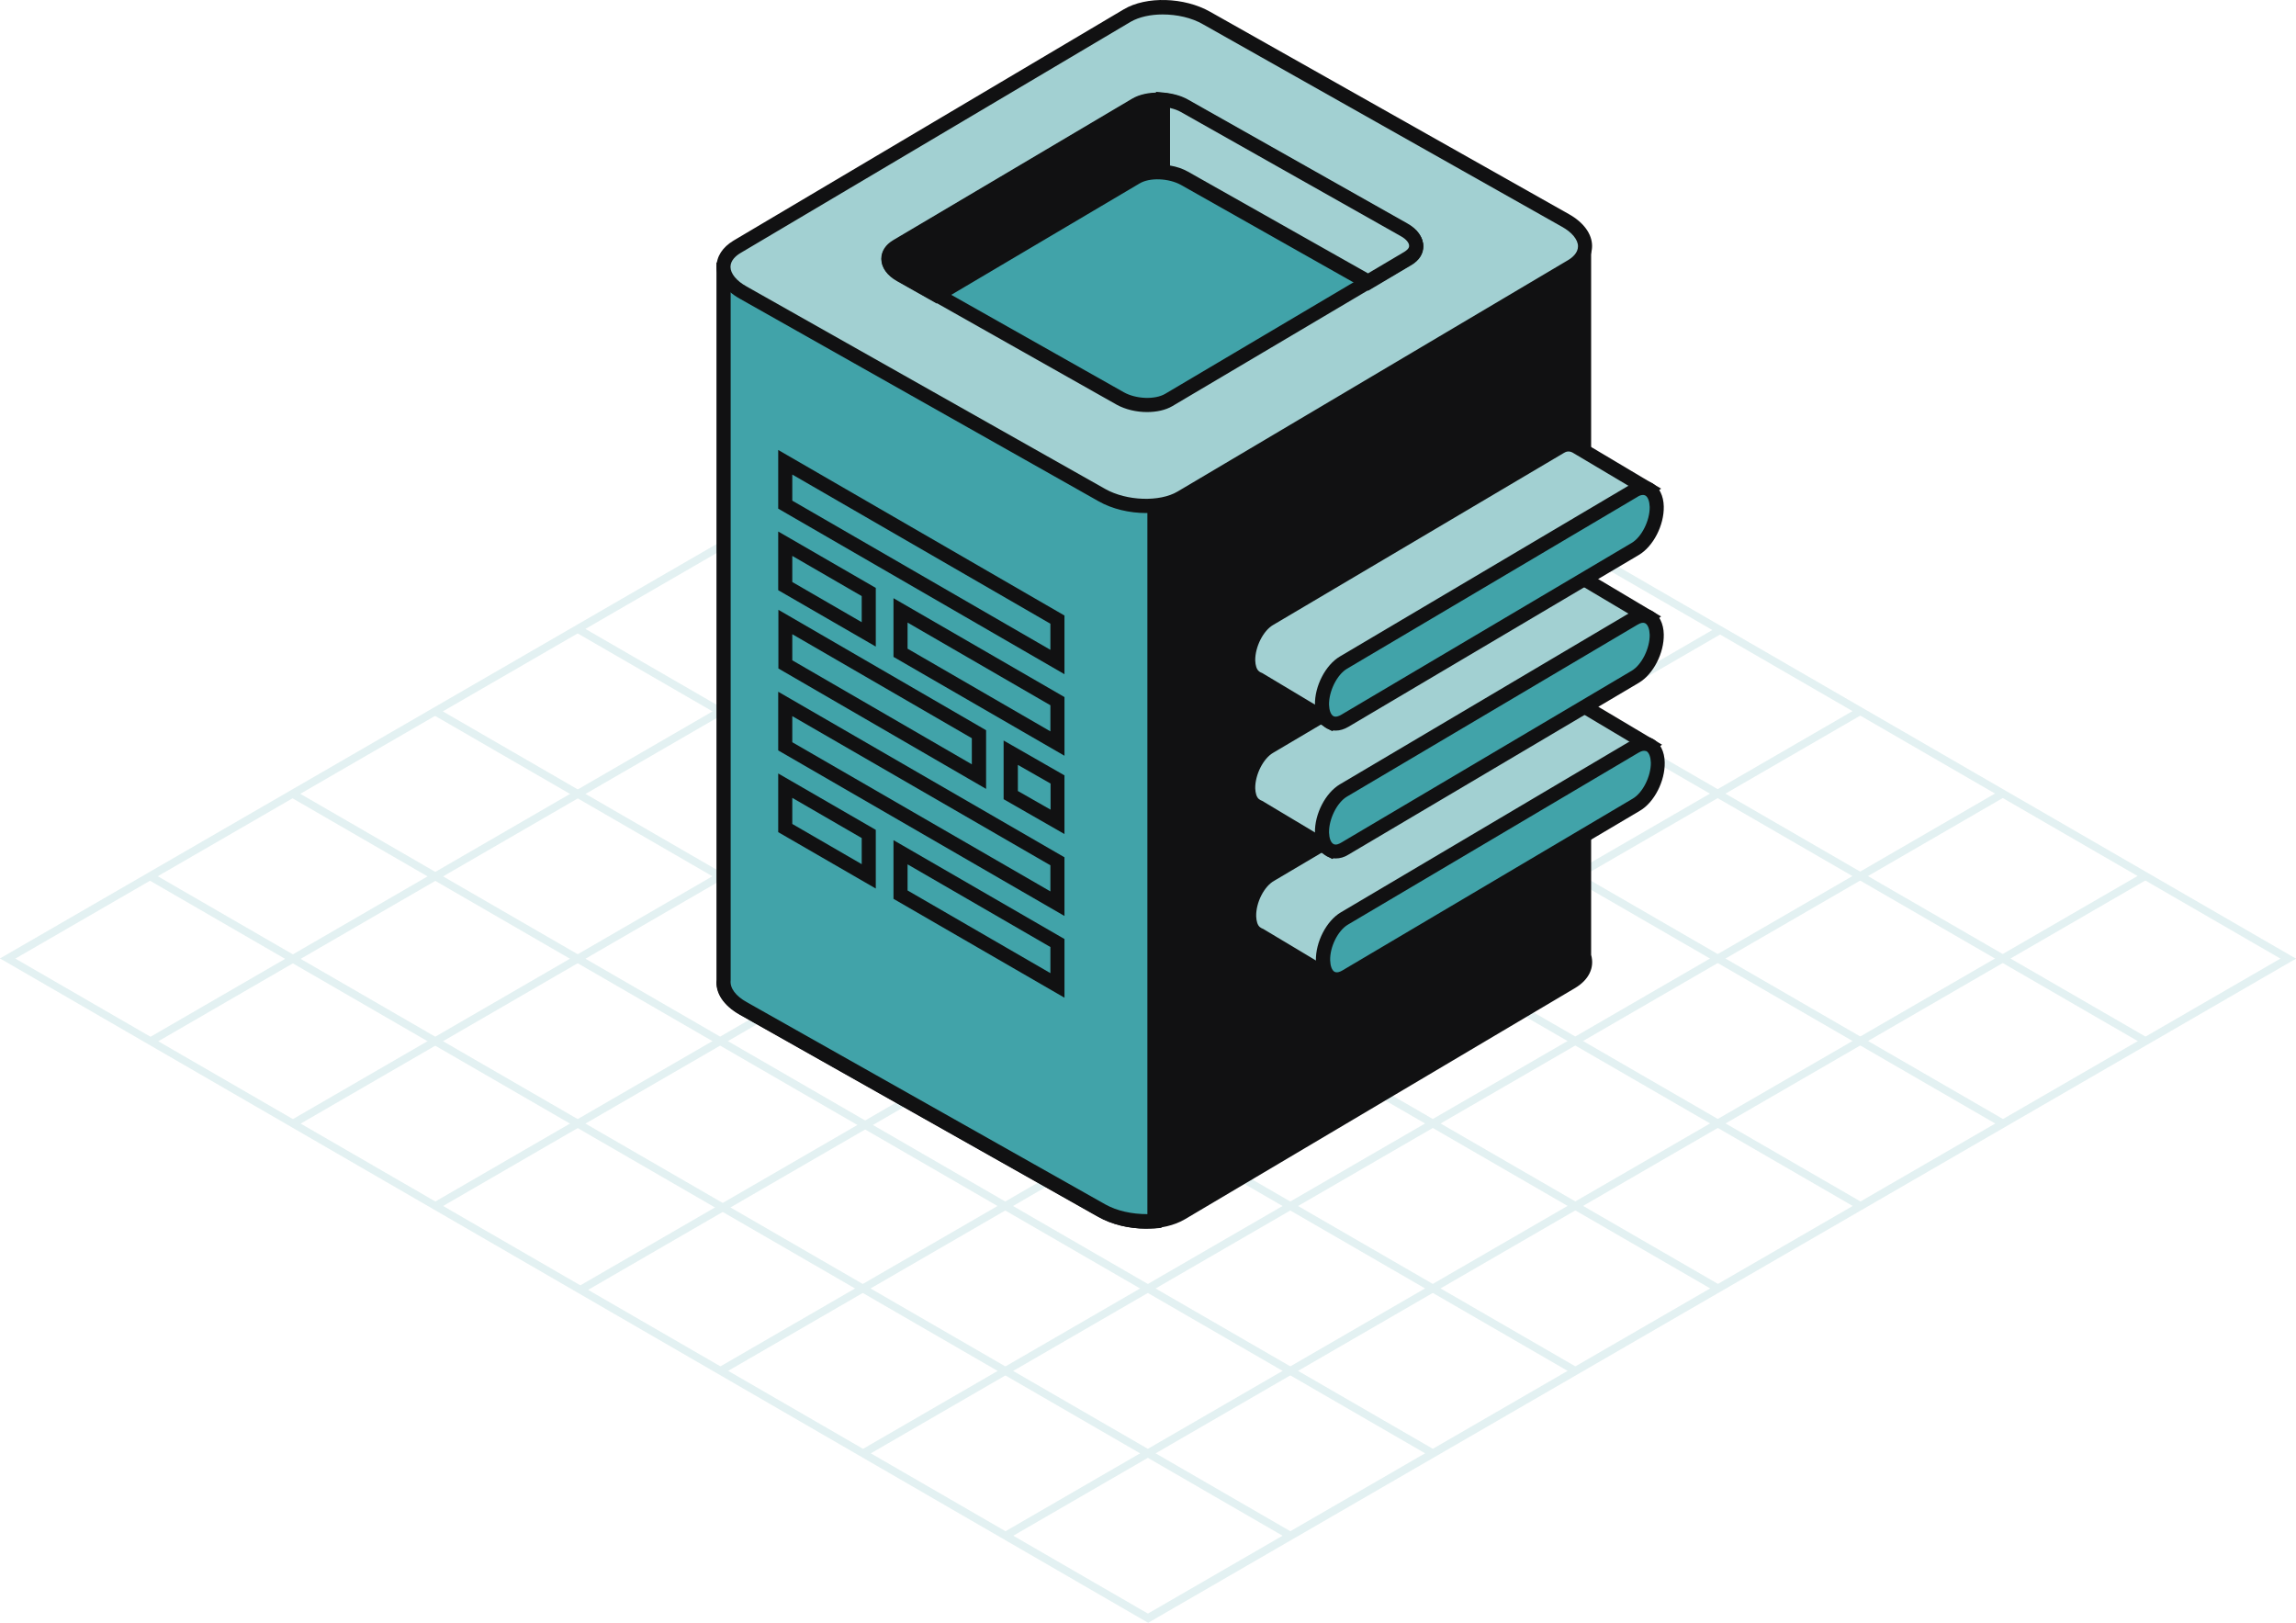 <svg width="283" height="200" viewBox="0 0 283 200" fill="none" xmlns="http://www.w3.org/2000/svg">
<g opacity="0.3">
<path d="M141.519 200L0 118.121L1.134 117.702L141.779 199.032L141.519 200Z" fill="#A2D0D2"/>
<path d="M18.7 107.559L18.221 108.389L158.855 189.714L159.334 188.883L18.7 107.559Z" fill="#A2D0D2"/>
<path d="M36.271 97.403L35.793 98.233L176.427 179.558L176.906 178.727L36.271 97.403Z" fill="#A2D0D2"/>
<path d="M53.835 87.242L53.356 88.072L193.991 169.397L194.47 168.567L53.835 87.242Z" fill="#A2D0D2"/>
<path d="M71.41 77.078L70.932 77.908L211.566 159.233L212.045 158.402L71.41 77.078Z" fill="#A2D0D2"/>
<path d="M88.981 66.92L88.503 67.751L229.137 149.075L229.616 148.245L88.981 66.92Z" fill="#A2D0D2"/>
<path d="M106.545 56.758L106.066 57.589L246.701 138.913L247.179 138.083L106.545 56.758Z" fill="#A2D0D2"/>
<path d="M124.117 46.604L123.638 47.434L264.273 128.759L264.751 127.929L124.117 46.604Z" fill="#A2D0D2"/>
<path d="M281.847 118.587L141.212 37.257L141.491 36.308L283 118.149L281.847 118.587Z" fill="#A2D0D2"/>
<path d="M141.519 200L141.249 199.004L281.885 117.674L283 118.149L141.519 200Z" fill="#A2D0D2"/>
<path d="M264.275 107.494L123.673 188.867L124.152 189.698L264.754 108.324L264.275 107.494Z" fill="#A2D0D2"/>
<path d="M246.728 97.317L106.126 178.707L106.605 179.537L247.207 98.148L246.728 97.317Z" fill="#A2D0D2"/>
<path d="M229.139 87.174L88.537 168.547L89.016 169.377L229.618 88.004L229.139 87.174Z" fill="#A2D0D2"/>
<path d="M194.019 66.828L53.417 148.218L53.896 149.048L194.498 67.659L194.019 66.828Z" fill="#A2D0D2"/>
<path d="M211.868 77.178L71.266 158.567L71.745 159.398L212.347 78.008L211.868 77.178Z" fill="#A2D0D2"/>
<path d="M176.448 56.683L35.846 138.072L36.325 138.903L176.927 57.513L176.448 56.683Z" fill="#A2D0D2"/>
<path d="M158.884 46.543L18.282 127.933L18.761 128.763L159.363 47.374L158.884 46.543Z" fill="#A2D0D2"/>
<path d="M1.171 118.559L0 118.121L141.491 36.308L141.816 37.229L1.171 118.559Z" fill="#A2D0D2"/>
</g>
<path d="M89.217 120.801V33.197L195.252 31.107V117.843C195.627 119.017 195.134 120.191 193.704 121.036L145.599 149.541C143.114 151.02 138.73 150.879 135.823 149.235L91.609 124.3C89.874 123.29 89.077 121.999 89.217 120.801Z" fill="#111112"/>
<path d="M141.238 151.419C139.222 151.419 137.089 150.926 135.401 149.963L91.187 125.028C89.217 123.901 88.186 122.351 88.35 120.754V32.329L196.119 30.192V117.678C196.565 119.252 195.838 120.754 194.15 121.764L146.044 150.269C144.731 151.043 143.02 151.419 141.238 151.419ZM90.085 34.043V120.895C89.991 121.764 90.718 122.75 92.054 123.501L136.268 148.437C138.894 149.916 142.973 150.057 145.177 148.742L193.282 120.238C193.869 119.886 194.783 119.158 194.431 118.054L194.384 117.796V31.953L90.085 34.043Z" fill="#111112"/>
<path d="M89.193 33.197L142.269 32.141V150.48C140.089 150.691 137.651 150.245 135.798 149.212L91.584 124.276C89.85 123.29 89.029 121.999 89.193 120.801V33.197Z" fill="#41A3A9"/>
<path d="M141.214 151.419C139.127 151.419 137.017 150.903 135.376 149.987L91.162 125.051C89.17 123.924 88.138 122.351 88.326 120.731V32.376L143.16 31.296V151.325L142.363 151.396C141.987 151.396 141.589 151.419 141.214 151.419ZM90.06 34.043V120.801C89.943 121.788 90.693 122.75 92.03 123.502L136.244 148.437C137.674 149.236 139.502 149.635 141.425 149.635V33.01L90.06 34.043Z" fill="#111112"/>
<path d="M145.599 61.326L193.705 32.821C196.19 31.342 195.861 28.83 192.955 27.186L148.74 2.227C145.833 0.583 141.449 0.443 138.964 1.922L90.859 30.427C88.374 31.906 88.702 34.442 91.609 36.062L135.823 60.997C138.73 62.664 143.114 62.782 145.599 61.326Z" fill="#A2D0D2"/>
<path d="M148.833 7.651C145.926 6.007 141.542 5.866 139.057 7.346L91.233 35.686C91.468 35.85 91.702 36.038 91.983 36.179L136.197 61.138C139.104 62.782 143.488 62.923 145.973 61.444L193.798 33.103C193.563 32.939 193.329 32.751 193.048 32.61L148.833 7.651Z" fill="#A2D0D2"/>
<path d="M141.238 63.228C139.222 63.228 137.088 62.735 135.401 61.773L91.186 36.813C89.381 35.804 88.326 34.371 88.326 32.892C88.303 31.624 89.053 30.474 90.413 29.652L138.518 1.147C141.285 -0.496 145.973 -0.356 149.162 1.452L193.376 26.388C195.181 27.398 196.236 28.83 196.236 30.309C196.236 31.577 195.509 32.728 194.15 33.55L146.044 62.054C144.731 62.829 143.02 63.228 141.238 63.228ZM143.301 1.781C141.824 1.781 140.417 2.086 139.386 2.673L91.28 31.178C90.718 31.507 90.038 32.094 90.038 32.892C90.038 33.714 90.788 34.63 92.03 35.31L136.244 60.27C138.87 61.749 142.949 61.89 145.153 60.575L193.259 32.07C193.821 31.742 194.501 31.155 194.501 30.356C194.501 29.535 193.751 28.619 192.508 27.938L148.294 3.002C146.888 2.18 145.059 1.781 143.301 1.781Z" fill="#111112"/>
<path d="M153.968 112.936C153.921 110.963 155.116 108.639 156.617 107.747L192.415 86.567C193.095 86.168 193.704 86.145 194.197 86.403C194.267 86.45 194.337 86.474 194.407 86.521L203.316 91.827L164.283 120.59L155.281 115.213C155.07 115.166 154.905 115.049 154.718 114.884C154.272 114.509 153.991 113.851 153.968 112.936Z" fill="#A2D0D2"/>
<path d="M164.306 121.647L154.881 116.011C154.6 115.917 154.342 115.753 154.108 115.542C153.662 115.143 153.123 114.368 153.1 112.982C153.053 110.681 154.389 108.075 156.171 107.019L191.969 85.84C192.883 85.3 193.821 85.229 194.594 85.652C194.735 85.722 194.829 85.769 194.923 85.863L204.863 91.78L164.306 121.647ZM154.835 112.936C154.858 113.523 154.999 114.016 155.28 114.25C155.374 114.321 155.444 114.368 155.491 114.391L155.702 114.485L164.212 119.58L201.745 91.944L193.985 87.319C193.516 87.061 193.141 87.201 192.86 87.366L157.062 108.545C155.819 109.226 154.788 111.245 154.835 112.936Z" fill="#111112"/>
<path d="M165.876 120.355L201.674 99.176C203.175 98.284 204.37 95.959 204.323 93.987C204.276 92.015 203.034 91.122 201.51 92.015L165.712 113.194C164.212 114.086 163.016 116.41 163.063 118.383C163.11 120.355 164.376 121.247 165.876 120.355Z" fill="#41A3A9"/>
<path d="M164.75 121.576C164.352 121.576 163.977 121.482 163.625 121.294C162.758 120.801 162.218 119.745 162.195 118.406C162.148 116.105 163.484 113.499 165.266 112.442L201.064 91.263C202.002 90.7 202.963 90.653 203.76 91.076C204.627 91.569 205.167 92.625 205.19 93.964C205.237 96.265 203.901 98.894 202.119 99.927L166.321 121.107C165.782 121.412 165.243 121.576 164.75 121.576ZM202.635 92.531C202.377 92.531 202.119 92.672 201.955 92.766L166.157 113.945C164.914 114.673 163.906 116.692 163.953 118.359C163.977 119.04 164.164 119.58 164.493 119.768C164.821 119.932 165.219 119.745 165.454 119.604L201.252 98.425C202.494 97.697 203.502 95.654 203.479 93.987C203.455 93.306 203.268 92.766 202.94 92.578C202.822 92.555 202.729 92.531 202.635 92.531Z" fill="#111112"/>
<path d="M153.849 97.18C153.803 95.208 154.998 92.884 156.499 91.991L192.297 70.812C192.976 70.413 193.586 70.39 194.078 70.648C194.149 70.695 194.219 70.718 194.289 70.765L203.198 76.072L164.165 104.835L155.162 99.458C154.951 99.411 154.764 99.294 154.6 99.129C154.154 98.754 153.873 98.096 153.849 97.18Z" fill="#A2D0D2"/>
<path d="M164.188 105.868L154.764 100.233C154.483 100.139 154.248 99.975 153.99 99.763C153.545 99.364 153.006 98.589 152.959 97.18C152.912 94.879 154.248 92.273 156.03 91.217L191.828 70.038C192.742 69.498 193.68 69.427 194.454 69.85C194.571 69.92 194.688 69.991 194.805 70.061L204.745 75.978L164.188 105.868ZM154.717 97.157C154.741 97.744 154.881 98.237 155.163 98.472C155.256 98.542 155.327 98.589 155.374 98.613L155.585 98.707L164.095 103.802L201.627 76.166L193.844 71.54C193.375 71.282 193 71.423 192.742 71.587L156.944 92.766C155.702 93.471 154.694 95.49 154.717 97.157Z" fill="#111112"/>
<path d="M165.759 104.577L201.557 83.398C203.057 82.505 204.253 80.181 204.206 78.209C204.159 76.236 202.917 75.344 201.393 76.236L165.595 97.415C164.095 98.308 162.899 100.632 162.946 102.604C163.016 104.6 164.259 105.469 165.759 104.577Z" fill="#41A3A9"/>
<path d="M164.633 105.798C164.235 105.798 163.86 105.704 163.508 105.516C162.64 105.023 162.101 103.966 162.078 102.628C162.031 100.327 163.367 97.721 165.149 96.664L200.947 75.485C201.885 74.922 202.846 74.875 203.643 75.297C204.51 75.79 205.049 76.847 205.073 78.185C205.12 80.486 203.784 83.093 202.002 84.149L166.204 105.328C165.688 105.657 165.149 105.798 164.633 105.798ZM202.518 76.753C202.26 76.753 202.002 76.894 201.838 76.988L166.04 98.167C164.797 98.895 163.789 100.937 163.813 102.604C163.836 103.285 164.024 103.825 164.352 104.013C164.657 104.201 165.079 103.99 165.313 103.849L201.111 82.67C202.353 81.942 203.362 79.899 203.338 78.232C203.315 77.551 203.127 77.011 202.799 76.823C202.705 76.776 202.611 76.753 202.518 76.753Z" fill="#111112"/>
<path d="M153.849 81.425C153.803 79.453 154.998 77.129 156.499 76.236L192.297 55.057C192.976 54.658 193.586 54.635 194.078 54.893C194.149 54.94 194.219 54.963 194.289 55.01L203.198 60.317L164.165 89.08L155.162 83.703C154.951 83.656 154.764 83.538 154.6 83.374C154.154 82.975 153.873 82.318 153.849 81.425Z" fill="#A2D0D2"/>
<path d="M164.188 90.113L154.764 84.478C154.506 84.384 154.248 84.219 153.99 84.008C153.545 83.609 153.006 82.834 152.959 81.425C152.912 79.124 154.248 76.518 156.03 75.462L191.828 54.282C192.742 53.742 193.68 53.672 194.454 54.095C194.571 54.165 194.688 54.236 194.805 54.306L204.745 60.223L164.188 90.113ZM154.717 81.402C154.741 81.989 154.881 82.482 155.163 82.717C155.233 82.787 155.327 82.834 155.374 82.858L155.585 82.952L164.095 88.047L201.627 60.411L193.844 55.785C193.375 55.527 193 55.668 192.742 55.832L156.944 77.011C155.702 77.716 154.694 79.735 154.717 81.402Z" fill="#111112"/>
<path d="M165.759 88.822L201.557 67.642C203.057 66.75 204.253 64.426 204.206 62.453C204.159 60.481 202.917 59.589 201.393 60.481L165.595 81.66C164.095 82.552 162.899 84.877 162.946 86.849C163.016 88.822 164.259 89.714 165.759 88.822Z" fill="#41A3A9"/>
<path d="M164.633 90.042C164.235 90.042 163.86 89.948 163.508 89.761C162.64 89.267 162.101 88.211 162.078 86.873C162.031 84.572 163.367 81.965 165.149 80.909L200.947 59.73C201.885 59.166 202.846 59.096 203.643 59.542C204.51 60.035 205.049 61.092 205.073 62.43C205.12 64.731 203.784 67.337 202.002 68.394L166.204 89.573C165.688 89.878 165.149 90.042 164.633 90.042ZM202.518 60.998C202.26 60.998 202.002 61.115 201.838 61.232L166.04 82.411C164.797 83.139 163.789 85.182 163.813 86.849C163.836 87.53 164.024 88.07 164.352 88.258C164.657 88.422 165.079 88.234 165.313 88.094L201.111 66.915C202.353 66.187 203.362 64.144 203.338 62.477C203.315 61.796 203.127 61.256 202.799 61.068C202.705 61.021 202.611 60.998 202.518 60.998Z" fill="#111112"/>
<path d="M144.074 49.305L173.542 31.859C175.066 30.943 174.855 29.417 173.074 28.407L145.996 13.122C144.215 12.112 141.519 12.042 139.995 12.934L110.527 30.38C109.003 31.272 109.214 32.822 110.996 33.831L138.073 49.117C139.854 50.127 142.55 50.197 144.074 49.305Z" fill="#41A3A9"/>
<path d="M141.378 50.784C140.089 50.784 138.729 50.479 137.627 49.868L110.55 34.583C109.331 33.902 108.628 32.916 108.628 31.882C108.628 30.967 109.144 30.168 110.081 29.605L139.55 12.159C141.331 11.103 144.356 11.173 146.419 12.347L173.496 27.633C174.715 28.314 175.418 29.3 175.418 30.333C175.418 31.248 174.902 32.047 173.965 32.61L144.496 50.056C143.652 50.549 142.55 50.784 141.378 50.784ZM142.668 13.145C141.824 13.145 141.027 13.31 140.441 13.662L110.972 31.108C110.761 31.248 110.363 31.507 110.386 31.859C110.386 32.164 110.668 32.61 111.441 33.056L138.518 48.342C140.019 49.187 142.363 49.281 143.629 48.53L173.097 31.084C173.308 30.943 173.707 30.685 173.683 30.333C173.683 30.027 173.402 29.581 172.628 29.135L145.551 13.85C144.731 13.38 143.676 13.145 142.668 13.145Z" fill="#111112"/>
<path d="M173.541 31.883L168.618 34.794L145.995 22.021C144.214 21.012 141.518 20.941 139.994 21.833L115.425 36.367L110.971 33.855C109.189 32.846 108.978 31.296 110.502 30.404L139.971 12.958C141.494 12.066 144.19 12.136 145.972 13.146L173.049 28.431C174.854 29.441 175.065 30.991 173.541 31.883Z" fill="#111112"/>
<path d="M115.449 37.401L110.573 34.653C109.354 33.972 108.651 32.986 108.651 31.953C108.651 31.037 109.166 30.239 110.104 29.676L139.572 12.23C141.354 11.173 144.378 11.244 146.441 12.394L173.518 27.68C174.737 28.361 175.441 29.347 175.441 30.38C175.441 31.296 174.925 32.094 173.987 32.658L168.642 35.827L145.574 22.796C144.05 21.951 141.706 21.857 140.463 22.608L115.449 37.401ZM142.667 13.216C141.823 13.216 141.026 13.38 140.44 13.733L110.972 31.178C110.761 31.319 110.362 31.578 110.385 31.93C110.385 32.235 110.667 32.681 111.44 33.127L115.449 35.381L139.572 21.082C141.354 20.025 144.378 20.096 146.441 21.27L168.642 33.785L173.12 31.131C173.331 30.991 173.729 30.732 173.706 30.38C173.706 30.075 173.425 29.629 172.651 29.183L145.574 13.897C144.73 13.451 143.675 13.216 142.667 13.216Z" fill="#111112"/>
<path d="M145.998 21.904C145.224 21.481 144.286 21.246 143.349 21.152V12.277C144.286 12.371 145.224 12.582 145.998 13.028L173.075 28.314C174.857 29.323 175.068 30.873 173.544 31.765L168.621 34.677L145.998 21.904Z" fill="#A2D0D2"/>
<path d="M168.644 35.686L145.575 22.655C144.989 22.326 144.192 22.091 143.278 22.021L142.481 21.95V11.314L143.419 11.408C144.591 11.525 145.599 11.807 146.396 12.253L173.473 27.539C174.692 28.22 175.395 29.206 175.395 30.239C175.395 31.154 174.88 31.953 173.942 32.516L168.644 35.686ZM144.216 20.401C145.06 20.542 145.786 20.8 146.419 21.152L168.62 33.69L173.098 31.037C173.309 30.896 173.707 30.638 173.684 30.286C173.684 29.98 173.403 29.511 172.629 29.088L145.552 13.803C145.177 13.591 144.731 13.427 144.216 13.31V20.401Z" fill="#111112"/>
<path d="M96.789 62.195L130.337 81.59V76.377L96.789 56.983V62.195Z" fill="#41A3A9"/>
<path d="M131.204 83.092L95.921 62.688V55.456L131.204 75.86V83.092ZM97.656 61.702L129.469 80.087V76.87L97.656 58.485V61.702Z" fill="#111112"/>
<path d="M96.789 72.221L107.081 78.185V72.949L96.789 67.008V72.221Z" fill="#41A3A9"/>
<path d="M107.948 79.687L95.921 72.737V65.505L107.948 72.456V79.687ZM97.656 71.728L106.213 76.682V73.465L97.656 68.511V71.728Z" fill="#111112"/>
<path d="M110.997 80.439L130.338 91.639V86.403L110.997 75.227V80.439Z" fill="#41A3A9"/>
<path d="M131.205 93.142L110.129 80.956V73.724L131.205 85.91V93.142ZM111.864 79.946L129.47 90.136V86.919L111.864 76.729V79.946Z" fill="#111112"/>
<path d="M96.787 81.895L120.676 95.725V90.512L96.787 76.659V81.895Z" fill="#41A3A9"/>
<path d="M121.544 97.227L95.944 82.388V75.156L121.544 89.996V97.227ZM97.656 81.378L119.786 94.198V90.982L97.656 78.162V81.378Z" fill="#111112"/>
<path d="M124.57 97.978L130.337 101.289V96.053L124.57 92.766V97.978Z" fill="#41A3A9"/>
<path d="M131.204 102.792L123.703 98.495V91.263L131.204 95.56V102.792ZM125.461 97.485L129.493 99.786V96.57L125.461 94.269V97.485Z" fill="#111112"/>
<path d="M96.789 91.968L130.337 111.362V106.149L96.789 86.755V91.968Z" fill="#41A3A9"/>
<path d="M131.204 112.888L95.921 92.484V85.252L131.204 105.656V112.888ZM97.656 91.474L129.469 109.859V106.642L97.656 88.258V91.474Z" fill="#111112"/>
<path d="M96.789 102.041L107.081 108.004V102.768L96.789 96.828V102.041Z" fill="#41A3A9"/>
<path d="M107.948 109.507L95.921 102.557V95.325L107.948 102.275V109.507ZM97.656 101.547L106.213 106.502V103.285L97.656 98.331V101.547Z" fill="#111112"/>
<path d="M110.997 110.259L130.338 121.435V116.223L110.997 105.046V110.259Z" fill="#41A3A9"/>
<path d="M131.205 122.961L110.129 110.775V103.543L131.205 115.729V122.961ZM111.864 109.742L129.47 119.932V116.716L111.864 106.525V109.742Z" fill="#111112"/>
</svg>
